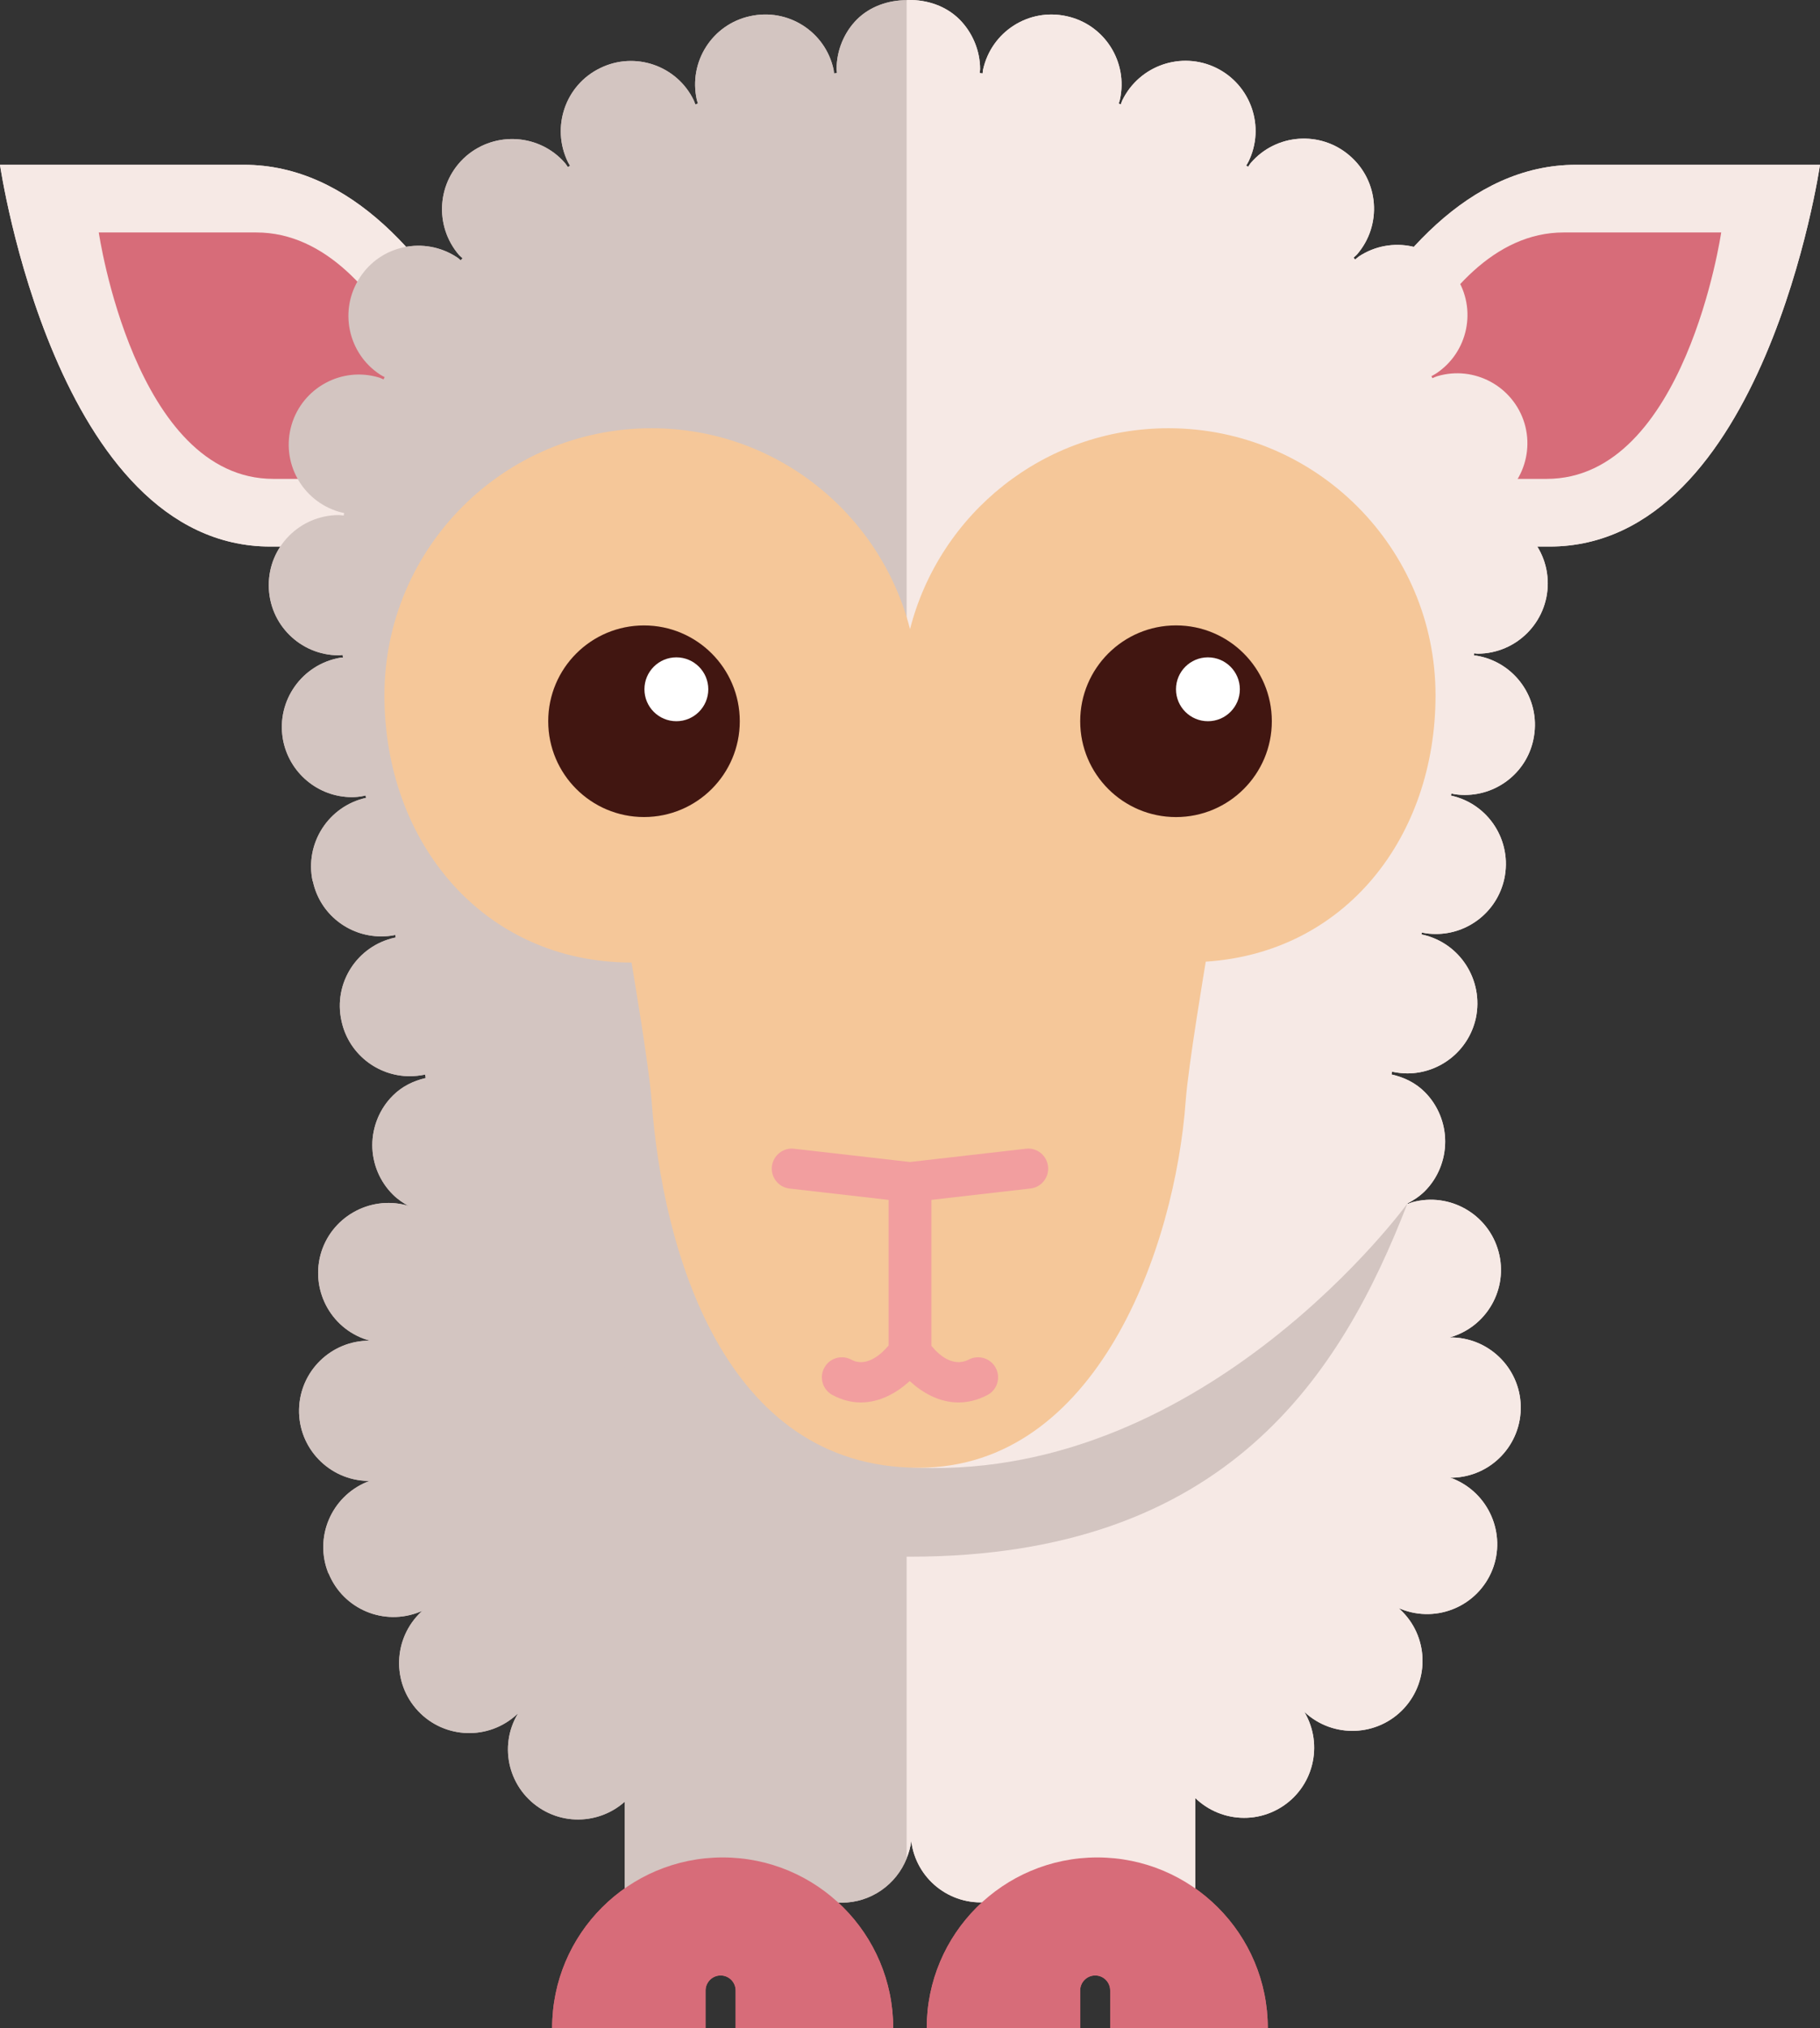 <?xml version="1.0" encoding="utf-8"?>
<!-- Generator: Adobe Illustrator 16.0.0, SVG Export Plug-In . SVG Version: 6.00 Build 0)  -->
<!DOCTYPE svg PUBLIC "-//W3C//DTD SVG 1.1//EN" "http://www.w3.org/Graphics/SVG/1.1/DTD/svg11.dtd">
<svg version="1.1" id="Layer_1" xmlns="http://www.w3.org/2000/svg" xmlns:xlink="http://www.w3.org/1999/xlink" x="0px" y="0px"
	 width="110.477px" height="123.074px" viewBox="0 0 110.477 123.074" enable-background="new 0 0 110.477 123.074"
	 xml:space="preserve">
<rect x="0" y="0" width="110.477" height="123.074" fill="#333333" stroke="none"/>
<g>
	<g>
		<g>
			<g>
				<g>
					<path fill="#F6E9E5" d="M0,10.001c0,0,3.369,23.167,16.418,23.167c13.05,0,17.431,0,17.431,0s-5.993-23.167-19.042-23.167
						C1.756,10.001,0,10.001,0,10.001z"/>
				</g>
			</g>
			<g>
				<g>
					<path fill="#D76C79" d="M5.996,14.107c0,0,2.177,14.955,10.602,14.955c8.424,0,11.253,0,11.253,0s-3.871-14.955-12.294-14.955
						C7.133,14.107,5.996,14.107,5.996,14.107z"/>
				</g>
			</g>
		</g>
		<g>
			<g>
				<g>
					<path fill="#F6E9E5" d="M110.477,10.001c0,0-3.372,23.167-16.421,23.167c-13.052,0-17.431,0-17.431,0
						s5.993-23.167,19.044-23.167C108.715,10.001,110.477,10.001,110.477,10.001z"/>
				</g>
			</g>
			<g>
				<g>
					<path fill="#D76C79" d="M104.479,14.107c0,0-2.179,14.955-10.599,14.955c-8.425,0-11.257,0-11.257,0s3.87-14.955,12.297-14.955
						C103.346,14.107,104.479,14.107,104.479,14.107z"/>
				</g>
			</g>
		</g>
	</g>
	<g>
		<g>
			<g>
				<path fill="#D3C5C1" d="M52.021,1.177c-0.789,0.791-1.239,1.897-1.239,3.016c0,0.08,0.02,0.159,0.023,0.24
					c-0.059,0.007-0.118,0.015-0.177,0.021c-0.013-0.081-0.013-0.158-0.029-0.238c-0.498-2.298-2.772-3.745-5.069-3.234
					c-2.299,0.498-3.745,2.772-3.234,5.07c0.017,0.081,0.05,0.152,0.072,0.229c-0.056,0.019-0.108,0.04-0.162,0.058
					c-0.032-0.082-0.052-0.169-0.093-0.25c-1.021-2.114-3.574-2.989-5.678-1.957c-2.117,1.021-2.991,3.575-1.968,5.69
					c0.041,0.082,0.09,0.155,0.134,0.234c-0.042,0.029-0.085,0.057-0.13,0.085c-0.057-0.075-0.1-0.161-0.165-0.235
					c-1.529-1.773-4.219-1.968-6.005-0.437c-1.775,1.544-1.969,4.219-0.438,6.006c0.065,0.074,0.144,0.127,0.212,0.195
					c-0.036,0.041-0.072,0.088-0.109,0.129c-0.078-0.062-0.146-0.135-0.236-0.19c-1.967-1.287-4.607-0.742-5.883,1.229
					c-1.29,1.968-0.741,4.605,1.227,5.896c0.089,0.058,0.184,0.101,0.273,0.149c-0.021,0.047-0.045,0.093-0.066,0.142
					c-0.098-0.039-0.188-0.092-0.292-0.12c-2.249-0.669-4.618,0.62-5.288,2.869c-0.667,2.261,0.619,4.619,2.883,5.287
					c0.099,0.031,0.201,0.046,0.305,0.069c-0.008,0.052-0.016,0.105-0.021,0.156c-0.104-0.008-0.203-0.029-0.31-0.029
					c-2.357,0.012-4.255,1.92-4.242,4.266c0,2.347,1.906,4.245,4.254,4.245h0.015c0.072,0,0.142-0.02,0.213-0.024
					c0.005,0.054,0.012,0.106,0.018,0.159c-0.056,0.006-0.105,0.002-0.158,0.011c-2.324,0.401-3.879,2.601-3.49,4.911v0.012
					c0.364,2.068,2.152,3.538,4.193,3.538c0.233,0,0.477-0.023,0.719-0.074c0.041-0.005,0.074-0.021,0.112-0.029
					c0.01,0.048,0.019,0.098,0.031,0.145c-2.288,0.506-3.741,2.773-3.244,5.065h0.013c0.426,1.995,2.187,3.343,4.146,3.343
					c0.284,0,0.571-0.024,0.855-0.086c0.006,0.049,0.019,0.103,0.028,0.155c-0.015,0.003-0.028,0.001-0.043,0.005
					c-2.301,0.498-3.759,2.759-3.249,5.058c0.426,1.995,2.191,3.354,4.147,3.354c0.304,0,0.608-0.036,0.911-0.096
					c0.007,0,0.011-0.005,0.019-0.005c0.01,0.069,0.021,0.14,0.036,0.21c-0.743,0.169-1.443,0.514-1.986,1.059
					c-0.804,0.79-1.256,1.896-1.256,3.016s0.452,2.213,1.256,3.004c0.284,0.284,0.618,0.509,0.973,0.703
					c-0.055-0.016-0.104-0.045-0.159-0.06c-2.275-0.597-4.61,0.755-5.217,3.015c-0.596,2.273,0.742,4.596,3.004,5.204
					c-2.336-0.024-4.255,1.836-4.303,4.171c-0.049,2.346,1.824,4.291,4.17,4.34c0.036,0,0.07,0,0.121,0
					c-0.062,0.024-0.121,0.048-0.172,0.061c-2.176,0.9-3.221,3.379-2.334,5.556h0.012c0.889,2.177,3.37,3.21,5.546,2.323
					c0.048-0.012,0.096-0.037,0.144-0.062c-0.023,0.024-0.048,0.05-0.07,0.062c-1.714,1.617-1.801,4.303-0.195,6.017
					c1.606,1.715,4.303,1.8,6.017,0.195c0.012-0.012,0.024-0.023,0.04-0.023c-1.205,2.019-0.537,4.619,1.492,5.824
					c2.006,1.19,4.609,0.534,5.814-1.472c-0.671,2.224,0.581,4.583,2.807,5.275c2.225,0.694,4.583-0.533,5.313-2.735
					c-0.182,2.311,1.521,4.341,3.829,4.56c0.135,0.012,0.278,0.012,0.414,0.012c1.756,0,3.303-1.096,3.936-2.688V0.009
					C53.924,0.009,52.816,0.388,52.021,1.177z"/>
			</g>
		</g>
		<g>
			<g>
				<path fill="#F6E9E5" d="M59.961,115.427c2.309-0.231,4-2.263,3.816-4.56c0.741,2.188,3.102,3.392,5.326,2.699
					c2.212-0.706,3.453-3.064,2.785-5.29c1.214,1.996,3.817,2.639,5.821,1.435c2.008-1.203,2.665-3.817,1.459-5.834
					c0.013,0.012,0.024,0.023,0.036,0.034c1.729,1.595,4.427,1.485,6.021-0.241c1.59-1.726,1.481-4.414-0.246-6.007
					c-0.023-0.024-0.047-0.049-0.085-0.072c0.062,0.023,0.109,0.036,0.158,0.06c2.191,0.864,4.657-0.193,5.534-2.381
					c0.862-2.178-0.211-4.659-2.384-5.533c-0.063-0.024-0.122-0.036-0.185-0.062c0.051,0,0.099,0,0.148,0
					c2.358-0.061,4.205-2.017,4.146-4.365c-0.063-2.333-1.994-4.183-4.318-4.145c2.263-0.632,3.586-2.967,2.967-5.217
					c-0.619-2.272-2.967-3.609-5.227-2.99c-0.102,0.027-0.188,0.074-0.285,0.108c-0.004-0.009-0.008-0.024-0.015-0.034
					c0.383-0.197,0.745-0.438,1.052-0.743c0.792-0.791,1.24-1.884,1.24-3.016c0-1.118-0.448-2.211-1.24-3.001
					c-0.55-0.555-1.262-0.9-2.017-1.067c0.004-0.034,0.014-0.068,0.018-0.103c0,0,0.005-0.024,0.015-0.068
					c0.009,0.002,0.02,0.009,0.029,0.009c0.304,0.062,0.606,0.097,0.899,0.097c1.956,0,3.719-1.361,4.157-3.355
					c0.485-2.297-0.961-4.571-3.257-5.069c-0.017-0.003-0.031-0.001-0.045-0.006c0.001-0.015,0.006-0.03,0.009-0.044
					c0.005-0.027,0.01-0.048,0.014-0.073c0.283,0.062,0.578,0.087,0.859,0.087c1.947,0,3.708-1.35,4.146-3.344
					c0.497-2.294-0.945-4.553-3.236-5.055c0.01-0.043,0.018-0.086,0.025-0.131c0.039,0.009,0.072,0.023,0.11,0.03
					c0.243,0.049,0.475,0.061,0.718,0.061c2.041,0,3.842-1.471,4.181-3.536c0.401-2.322-1.166-4.524-3.477-4.913
					c-0.054-0.01-0.111-0.005-0.167-0.011c0.004-0.045,0.011-0.09,0.012-0.135c0.078,0.005,0.15,0.023,0.229,0.023
					c2.346-0.011,4.244-1.92,4.244-4.266c0-2.348-1.908-4.256-4.256-4.245c-0.104,0-0.205,0.023-0.306,0.031
					c-0.007-0.045-0.012-0.091-0.019-0.136c0.1-0.023,0.201-0.035,0.3-0.066c2.262-0.68,3.536-3.052,2.869-5.299
					c-0.681-2.25-3.052-3.527-5.299-2.857c-0.103,0.03-0.194,0.08-0.29,0.118c-0.02-0.043-0.039-0.084-0.06-0.122
					c0.093-0.054,0.185-0.096,0.274-0.155c1.958-1.288,2.505-3.927,1.216-5.885c-1.288-1.968-3.927-2.517-5.885-1.229
					c-0.086,0.058-0.155,0.133-0.236,0.192c-0.033-0.037-0.065-0.076-0.097-0.113c0.067-0.071,0.148-0.124,0.212-0.198
					c1.532-1.777,1.337-4.463-0.45-5.994c-1.773-1.533-4.461-1.339-5.994,0.438c-0.066,0.074-0.108,0.161-0.167,0.239
					c-0.039-0.025-0.076-0.051-0.117-0.076c0.045-0.08,0.099-0.153,0.138-0.238c1.034-2.113,0.146-4.656-1.957-5.688
					c-2.116-1.033-4.669-0.146-5.701,1.969c-0.037,0.079-0.058,0.163-0.091,0.242c-0.044-0.016-0.085-0.031-0.127-0.045
					c0.021-0.079,0.054-0.152,0.07-0.233c0.513-2.298-0.936-4.572-3.231-5.07c-2.298-0.511-4.56,0.937-5.071,3.234
					c-0.017,0.08-0.016,0.159-0.029,0.238c-0.06-0.006-0.12-0.015-0.179-0.021c0.005-0.08,0.025-0.16,0.025-0.24
					c0-1.118-0.463-2.225-1.252-3.016c-0.816-0.814-1.967-1.202-3.108-1.176C55.102,0,55.065,0.009,55.033,0.009v112.766
					c0.133-0.335,0.239-0.684,0.281-1.056C55.595,114.005,57.648,115.658,59.961,115.427z"/>
			</g>
		</g>
	</g>
	<g>
		<g>
			<g>
				<rect x="37.923" y="101.361" fill="#D3C5C1" width="11.892" height="16.399"/>
			</g>
		</g>
		<g>
			<g>
				<rect x="60.66" y="101.361" fill="#F6E9E5" width="11.896" height="16.399"/>
			</g>
		</g>
		<g>
			<g>
				<g>
					<path fill="#D76C79" d="M43.742,119.883c0.505,0,0.913,0.408,0.913,0.913v2.277h9.564c0-5.718-4.635-10.352-10.351-10.352
						c-5.715,0-10.352,4.634-10.352,10.352h9.313v-2.277C42.831,120.292,43.24,119.883,43.742,119.883z"/>
				</g>
			</g>
		</g>
		<g>
			<g>
				<g>
					<path fill="#D76C79" d="M66.48,119.883c0.504,0,0.91,0.408,0.91,0.913v2.277h9.567c0-5.718-4.637-10.352-10.352-10.352
						s-10.351,4.634-10.351,10.352h9.313v-2.277C65.568,120.292,65.977,119.883,66.48,119.883z"/>
				</g>
			</g>
		</g>
	</g>
	<g>
		<g>
			<g>
				<path fill="#D3C5C1" d="M55.239,94.469c19.253,0,26.185-11.092,30.197-21.437c0,0-12.114,16.678-29.674,16.039
					C40.868,88.53,24.666,73.141,24.666,73.141C28.68,83.486,40.337,94.469,55.239,94.469z"/>
			</g>
		</g>
	</g>
	<g>
		<g>
			<g>
				<path fill="#F5C799" d="M87.139,42.199c0-8.953-7.255-16.211-16.211-16.211c-7.563,0-13.896,5.184-15.688,12.191
					c-1.791-7.008-8.128-12.191-15.688-12.191c-8.955,0-16.217,7.256-16.217,16.211c0,8.956,6.046,16.213,14.999,16.213
					c0,0,1.065,6.26,1.218,8.368c0.646,8.932,4.318,22.292,16.212,22.292c10.844,0,15.57-13.36,16.212-22.292
					c0.154-2.123,1.216-8.421,1.216-8.421C81.654,57.818,87.139,50.799,87.139,42.199z"/>
			</g>
		</g>
		<g>
			<g>
				<g>
					<g>
						<circle fill="#411611" cx="39.092" cy="43.769" r="5.814"/>
					</g>
				</g>
			</g>
			<g>
				<g>
					<g>
						<circle fill="#411611" cx="71.386" cy="43.769" r="5.816"/>
					</g>
				</g>
			</g>
			<g>
				<g>
					<circle fill="#FFFFFF" cx="41.056" cy="41.83" r="1.938"/>
				</g>
			</g>
			<g>
				<g>
					<circle fill="#FFFFFF" cx="73.323" cy="41.83" r="1.938"/>
				</g>
			</g>
		</g>
	</g>
	<g>
		<g>
			<path fill="#F29E9F" d="M62.27,69.713l-7.033,0.804l-7.032-0.804c-0.658-0.083-1.271,0.401-1.349,1.07
				c-0.074,0.667,0.405,1.269,1.068,1.345l6.016,0.689v8.837c-0.398,0.474-1.322,1.363-2.26,0.86
				c-0.595-0.319-1.33-0.096-1.646,0.494c-0.317,0.592-0.097,1.33,0.494,1.647c0.596,0.32,1.178,0.455,1.728,0.455
				c1.175,0,2.211-0.609,2.967-1.3c0.744,0.692,1.771,1.3,2.96,1.3c0.552,0,1.139-0.131,1.747-0.447
				c0.597-0.308,0.828-1.042,0.52-1.638c-0.306-0.597-1.043-0.829-1.639-0.52c-1.004,0.515-1.892-0.36-2.274-0.836v-8.854
				l6.011-0.689c0.669-0.076,1.145-0.678,1.07-1.345C63.541,70.114,62.938,69.627,62.27,69.713z"/>
		</g>
	</g>
</g>
<g>
	<g>
		<g>
			<g>
				<g>
					<path fill="#F6E9E5" d="M0,10.001c0,0,3.369,23.167,16.418,23.167c13.05,0,17.431,0,17.431,0s-5.993-23.167-19.042-23.167
						C1.756,10.001,0,10.001,0,10.001z"/>
				</g>
			</g>
			<g>
				<g>
					<path fill="#D76C79" d="M5.996,14.107c0,0,2.177,14.955,10.602,14.955c8.424,0,11.253,0,11.253,0s-3.871-14.955-12.294-14.955
						C7.133,14.107,5.996,14.107,5.996,14.107z"/>
				</g>
			</g>
		</g>
		<g>
			<g>
				<g>
					<path fill="#F6E9E5" d="M110.477,10.001c0,0-3.372,23.167-16.421,23.167c-13.052,0-17.431,0-17.431,0
						s5.993-23.167,19.044-23.167C108.715,10.001,110.477,10.001,110.477,10.001z"/>
				</g>
			</g>
			<g>
				<g>
					<path fill="#D76C79" d="M104.479,14.107c0,0-2.179,14.955-10.599,14.955c-8.425,0-11.257,0-11.257,0s3.87-14.955,12.297-14.955
						C103.346,14.107,104.479,14.107,104.479,14.107z"/>
				</g>
			</g>
		</g>
	</g>
	<g>
		<g>
			<g>
				<path fill="#D3C5C1" d="M52.021,1.177c-0.789,0.791-1.239,1.897-1.239,3.016c0,0.08,0.02,0.159,0.023,0.24
					c-0.059,0.007-0.118,0.015-0.177,0.021c-0.013-0.081-0.013-0.158-0.029-0.238c-0.498-2.298-2.772-3.745-5.069-3.234
					c-2.299,0.498-3.745,2.772-3.234,5.07c0.017,0.081,0.05,0.152,0.072,0.229c-0.056,0.019-0.108,0.04-0.162,0.058
					c-0.032-0.082-0.052-0.169-0.093-0.25c-1.021-2.114-3.574-2.989-5.678-1.957c-2.117,1.021-2.991,3.575-1.968,5.69
					c0.041,0.082,0.09,0.155,0.134,0.234c-0.042,0.029-0.085,0.057-0.13,0.085c-0.057-0.075-0.1-0.161-0.165-0.235
					c-1.529-1.773-4.219-1.968-6.005-0.437c-1.775,1.544-1.969,4.219-0.438,6.006c0.065,0.074,0.144,0.127,0.212,0.195
					c-0.036,0.041-0.072,0.088-0.109,0.129c-0.078-0.062-0.146-0.135-0.236-0.19c-1.967-1.287-4.607-0.742-5.883,1.229
					c-1.29,1.968-0.741,4.605,1.227,5.896c0.089,0.058,0.184,0.101,0.273,0.149c-0.021,0.047-0.045,0.093-0.066,0.142
					c-0.098-0.039-0.188-0.092-0.292-0.12c-2.249-0.669-4.618,0.62-5.288,2.869c-0.667,2.261,0.619,4.619,2.883,5.287
					c0.099,0.031,0.201,0.046,0.305,0.069c-0.008,0.052-0.016,0.105-0.021,0.156c-0.104-0.008-0.203-0.029-0.31-0.029
					c-2.357,0.012-4.255,1.92-4.242,4.266c0,2.347,1.906,4.245,4.254,4.245h0.015c0.072,0,0.142-0.02,0.213-0.024
					c0.005,0.054,0.012,0.106,0.018,0.159c-0.056,0.006-0.105,0.002-0.158,0.011c-2.324,0.401-3.879,2.601-3.49,4.911v0.012
					c0.364,2.068,2.152,3.538,4.193,3.538c0.233,0,0.477-0.023,0.719-0.074c0.041-0.005,0.074-0.021,0.112-0.029
					c0.01,0.048,0.019,0.098,0.031,0.145c-2.288,0.506-3.741,2.773-3.244,5.065h0.013c0.426,1.995,2.187,3.343,4.146,3.343
					c0.284,0,0.571-0.024,0.855-0.086c0.006,0.049,0.019,0.103,0.028,0.155c-0.015,0.003-0.028,0.001-0.043,0.005
					c-2.301,0.498-3.759,2.759-3.249,5.058c0.426,1.995,2.191,3.354,4.147,3.354c0.304,0,0.608-0.036,0.911-0.096
					c0.007,0,0.011-0.005,0.019-0.005c0.01,0.069,0.021,0.14,0.036,0.21c-0.743,0.169-1.443,0.514-1.986,1.059
					c-0.804,0.79-1.256,1.896-1.256,3.016s0.452,2.213,1.256,3.004c0.284,0.284,0.618,0.509,0.973,0.703
					c-0.055-0.016-0.104-0.045-0.159-0.06c-2.275-0.597-4.61,0.755-5.217,3.015c-0.596,2.273,0.742,4.596,3.004,5.204
					c-2.336-0.024-4.255,1.836-4.303,4.171c-0.049,2.346,1.824,4.291,4.17,4.34c0.036,0,0.07,0,0.121,0
					c-0.062,0.024-0.121,0.048-0.172,0.061c-2.176,0.9-3.221,3.379-2.334,5.556h0.012c0.889,2.177,3.37,3.21,5.546,2.323
					c0.048-0.012,0.096-0.037,0.144-0.062c-0.023,0.024-0.048,0.05-0.07,0.062c-1.714,1.617-1.801,4.303-0.195,6.017
					c1.606,1.715,4.303,1.8,6.017,0.195c0.012-0.012,0.024-0.023,0.04-0.023c-1.205,2.019-0.537,4.619,1.492,5.824
					c2.006,1.19,4.609,0.534,5.814-1.472c-0.671,2.224,0.581,4.583,2.807,5.275c2.225,0.694,4.583-0.533,5.313-2.735
					c-0.182,2.311,1.521,4.341,3.829,4.56c0.135,0.012,0.278,0.012,0.414,0.012c1.756,0,3.303-1.096,3.936-2.688V0.009
					C53.924,0.009,52.816,0.388,52.021,1.177z"/>
			</g>
		</g>
		<g>
			<g>
				<path fill="#F6E9E5" d="M59.961,115.427c2.309-0.231,4-2.263,3.816-4.56c0.741,2.188,3.102,3.392,5.326,2.699
					c2.212-0.706,3.453-3.064,2.785-5.29c1.214,1.996,3.817,2.639,5.821,1.435c2.008-1.203,2.665-3.817,1.459-5.834
					c0.013,0.012,0.024,0.023,0.036,0.034c1.729,1.595,4.427,1.485,6.021-0.241c1.59-1.726,1.481-4.414-0.246-6.007
					c-0.023-0.024-0.047-0.049-0.085-0.072c0.062,0.023,0.109,0.036,0.158,0.06c2.191,0.864,4.657-0.193,5.534-2.381
					c0.862-2.178-0.211-4.659-2.384-5.533c-0.063-0.024-0.122-0.036-0.185-0.062c0.051,0,0.099,0,0.148,0
					c2.358-0.061,4.205-2.017,4.146-4.365c-0.063-2.333-1.994-4.183-4.318-4.145c2.263-0.632,3.586-2.967,2.967-5.217
					c-0.619-2.272-2.967-3.609-5.227-2.99c-0.102,0.027-0.188,0.074-0.285,0.108c-0.004-0.009-0.008-0.024-0.015-0.034
					c0.383-0.197,0.745-0.438,1.052-0.743c0.792-0.791,1.24-1.884,1.24-3.016c0-1.118-0.448-2.211-1.24-3.001
					c-0.55-0.555-1.262-0.9-2.017-1.067c0.004-0.034,0.014-0.068,0.018-0.103c0,0,0.005-0.024,0.015-0.068
					c0.009,0.002,0.02,0.009,0.029,0.009c0.304,0.062,0.606,0.097,0.899,0.097c1.956,0,3.719-1.361,4.157-3.355
					c0.485-2.297-0.961-4.571-3.257-5.069c-0.017-0.003-0.031-0.001-0.045-0.006c0.001-0.015,0.006-0.03,0.009-0.044
					c0.005-0.027,0.01-0.048,0.014-0.073c0.283,0.062,0.578,0.087,0.859,0.087c1.947,0,3.708-1.35,4.146-3.344
					c0.497-2.294-0.945-4.553-3.236-5.055c0.01-0.043,0.018-0.086,0.025-0.131c0.039,0.009,0.072,0.023,0.11,0.03
					c0.243,0.049,0.475,0.061,0.718,0.061c2.041,0,3.842-1.471,4.181-3.536c0.401-2.322-1.166-4.524-3.477-4.913
					c-0.054-0.01-0.111-0.005-0.167-0.011c0.004-0.045,0.011-0.09,0.012-0.135c0.078,0.005,0.15,0.023,0.229,0.023
					c2.346-0.011,4.244-1.92,4.244-4.266c0-2.348-1.908-4.256-4.256-4.245c-0.104,0-0.205,0.023-0.306,0.031
					c-0.007-0.045-0.012-0.091-0.019-0.136c0.1-0.023,0.201-0.035,0.3-0.066c2.262-0.68,3.536-3.052,2.869-5.299
					c-0.681-2.25-3.052-3.527-5.299-2.857c-0.103,0.03-0.194,0.08-0.29,0.118c-0.02-0.043-0.039-0.084-0.06-0.122
					c0.093-0.054,0.185-0.096,0.274-0.155c1.958-1.288,2.505-3.927,1.216-5.885c-1.288-1.968-3.927-2.517-5.885-1.229
					c-0.086,0.058-0.155,0.133-0.236,0.192c-0.033-0.037-0.065-0.076-0.097-0.113c0.067-0.071,0.148-0.124,0.212-0.198
					c1.532-1.777,1.337-4.463-0.45-5.994c-1.773-1.533-4.461-1.339-5.994,0.438c-0.066,0.074-0.108,0.161-0.167,0.239
					c-0.039-0.025-0.076-0.051-0.117-0.076c0.045-0.08,0.099-0.153,0.138-0.238c1.034-2.113,0.146-4.656-1.957-5.688
					c-2.116-1.033-4.669-0.146-5.701,1.969c-0.037,0.079-0.058,0.163-0.091,0.242c-0.044-0.016-0.085-0.031-0.127-0.045
					c0.021-0.079,0.054-0.152,0.07-0.233c0.513-2.298-0.936-4.572-3.231-5.07c-2.298-0.511-4.56,0.937-5.071,3.234
					c-0.017,0.08-0.016,0.159-0.029,0.238c-0.06-0.006-0.12-0.015-0.179-0.021c0.005-0.08,0.025-0.16,0.025-0.24
					c0-1.118-0.463-2.225-1.252-3.016c-0.816-0.814-1.967-1.202-3.108-1.176C55.102,0,55.065,0.009,55.033,0.009v112.766
					c0.133-0.335,0.239-0.684,0.281-1.056C55.595,114.005,57.648,115.658,59.961,115.427z"/>
			</g>
		</g>
	</g>
	<g>
		<g>
			<g>
				<rect x="37.923" y="101.361" fill="#D3C5C1" width="11.892" height="16.399"/>
			</g>
		</g>
		<g>
			<g>
				<rect x="60.66" y="101.361" fill="#F6E9E5" width="11.896" height="16.399"/>
			</g>
		</g>
		<g>
			<g>
				<g>
					<path fill="#D76C79" d="M43.742,119.883c0.505,0,0.913,0.408,0.913,0.913v2.277h9.564c0-5.718-4.635-10.352-10.351-10.352
						c-5.715,0-10.352,4.634-10.352,10.352h9.313v-2.277C42.831,120.292,43.24,119.883,43.742,119.883z"/>
				</g>
			</g>
		</g>
		<g>
			<g>
				<g>
					<path fill="#D76C79" d="M66.48,119.883c0.504,0,0.91,0.408,0.91,0.913v2.277h9.567c0-5.718-4.637-10.352-10.352-10.352
						s-10.351,4.634-10.351,10.352h9.313v-2.277C65.568,120.292,65.977,119.883,66.48,119.883z"/>
				</g>
			</g>
		</g>
	</g>
	<g>
		<g>
			<g>
				<path fill="#D3C5C1" d="M55.239,94.469c19.253,0,26.185-11.092,30.197-21.437c0,0-12.114,16.678-29.674,16.039
					C40.868,88.53,24.666,73.141,24.666,73.141C28.68,83.486,40.337,94.469,55.239,94.469z"/>
			</g>
		</g>
	</g>
	<g>
		<g>
			<g>
				<path fill="#F5C799" d="M87.139,42.199c0-8.953-7.255-16.211-16.211-16.211c-7.563,0-13.896,5.184-15.688,12.191
					c-1.791-7.008-8.128-12.191-15.688-12.191c-8.955,0-16.217,7.256-16.217,16.211c0,8.956,6.046,16.213,14.999,16.213
					c0,0,1.065,6.26,1.218,8.368c0.646,8.932,4.318,22.292,16.212,22.292c10.844,0,15.57-13.36,16.212-22.292
					c0.154-2.123,1.216-8.421,1.216-8.421C81.654,57.818,87.139,50.799,87.139,42.199z"/>
			</g>
		</g>
		<g>
			<g>
				<g>
					<g>
						<circle fill="#411611" cx="39.092" cy="43.769" r="5.814"/>
					</g>
				</g>
			</g>
			<g>
				<g>
					<g>
						<circle fill="#411611" cx="71.386" cy="43.769" r="5.816"/>
					</g>
				</g>
			</g>
			<g>
				<g>
					<circle fill="#FFFFFF" cx="41.056" cy="41.83" r="1.938"/>
				</g>
			</g>
			<g>
				<g>
					<circle fill="#FFFFFF" cx="73.323" cy="41.83" r="1.938"/>
				</g>
			</g>
		</g>
	</g>
	<g>
		<g>
			<path fill="#F29E9F" d="M62.27,69.713l-7.033,0.804l-7.032-0.804c-0.658-0.083-1.271,0.401-1.349,1.07
				c-0.074,0.667,0.405,1.269,1.068,1.345l6.016,0.689v8.837c-0.398,0.474-1.322,1.363-2.26,0.86
				c-0.595-0.319-1.33-0.096-1.646,0.494c-0.317,0.592-0.097,1.33,0.494,1.647c0.596,0.32,1.178,0.455,1.728,0.455
				c1.175,0,2.211-0.609,2.967-1.3c0.744,0.692,1.771,1.3,2.96,1.3c0.552,0,1.139-0.131,1.747-0.447
				c0.597-0.308,0.828-1.042,0.52-1.638c-0.306-0.597-1.043-0.829-1.639-0.52c-1.004,0.515-1.892-0.36-2.274-0.836v-8.854
				l6.011-0.689c0.669-0.076,1.145-0.678,1.07-1.345C63.541,70.114,62.938,69.627,62.27,69.713z"/>
		</g>
	</g>
</g>
</svg>
